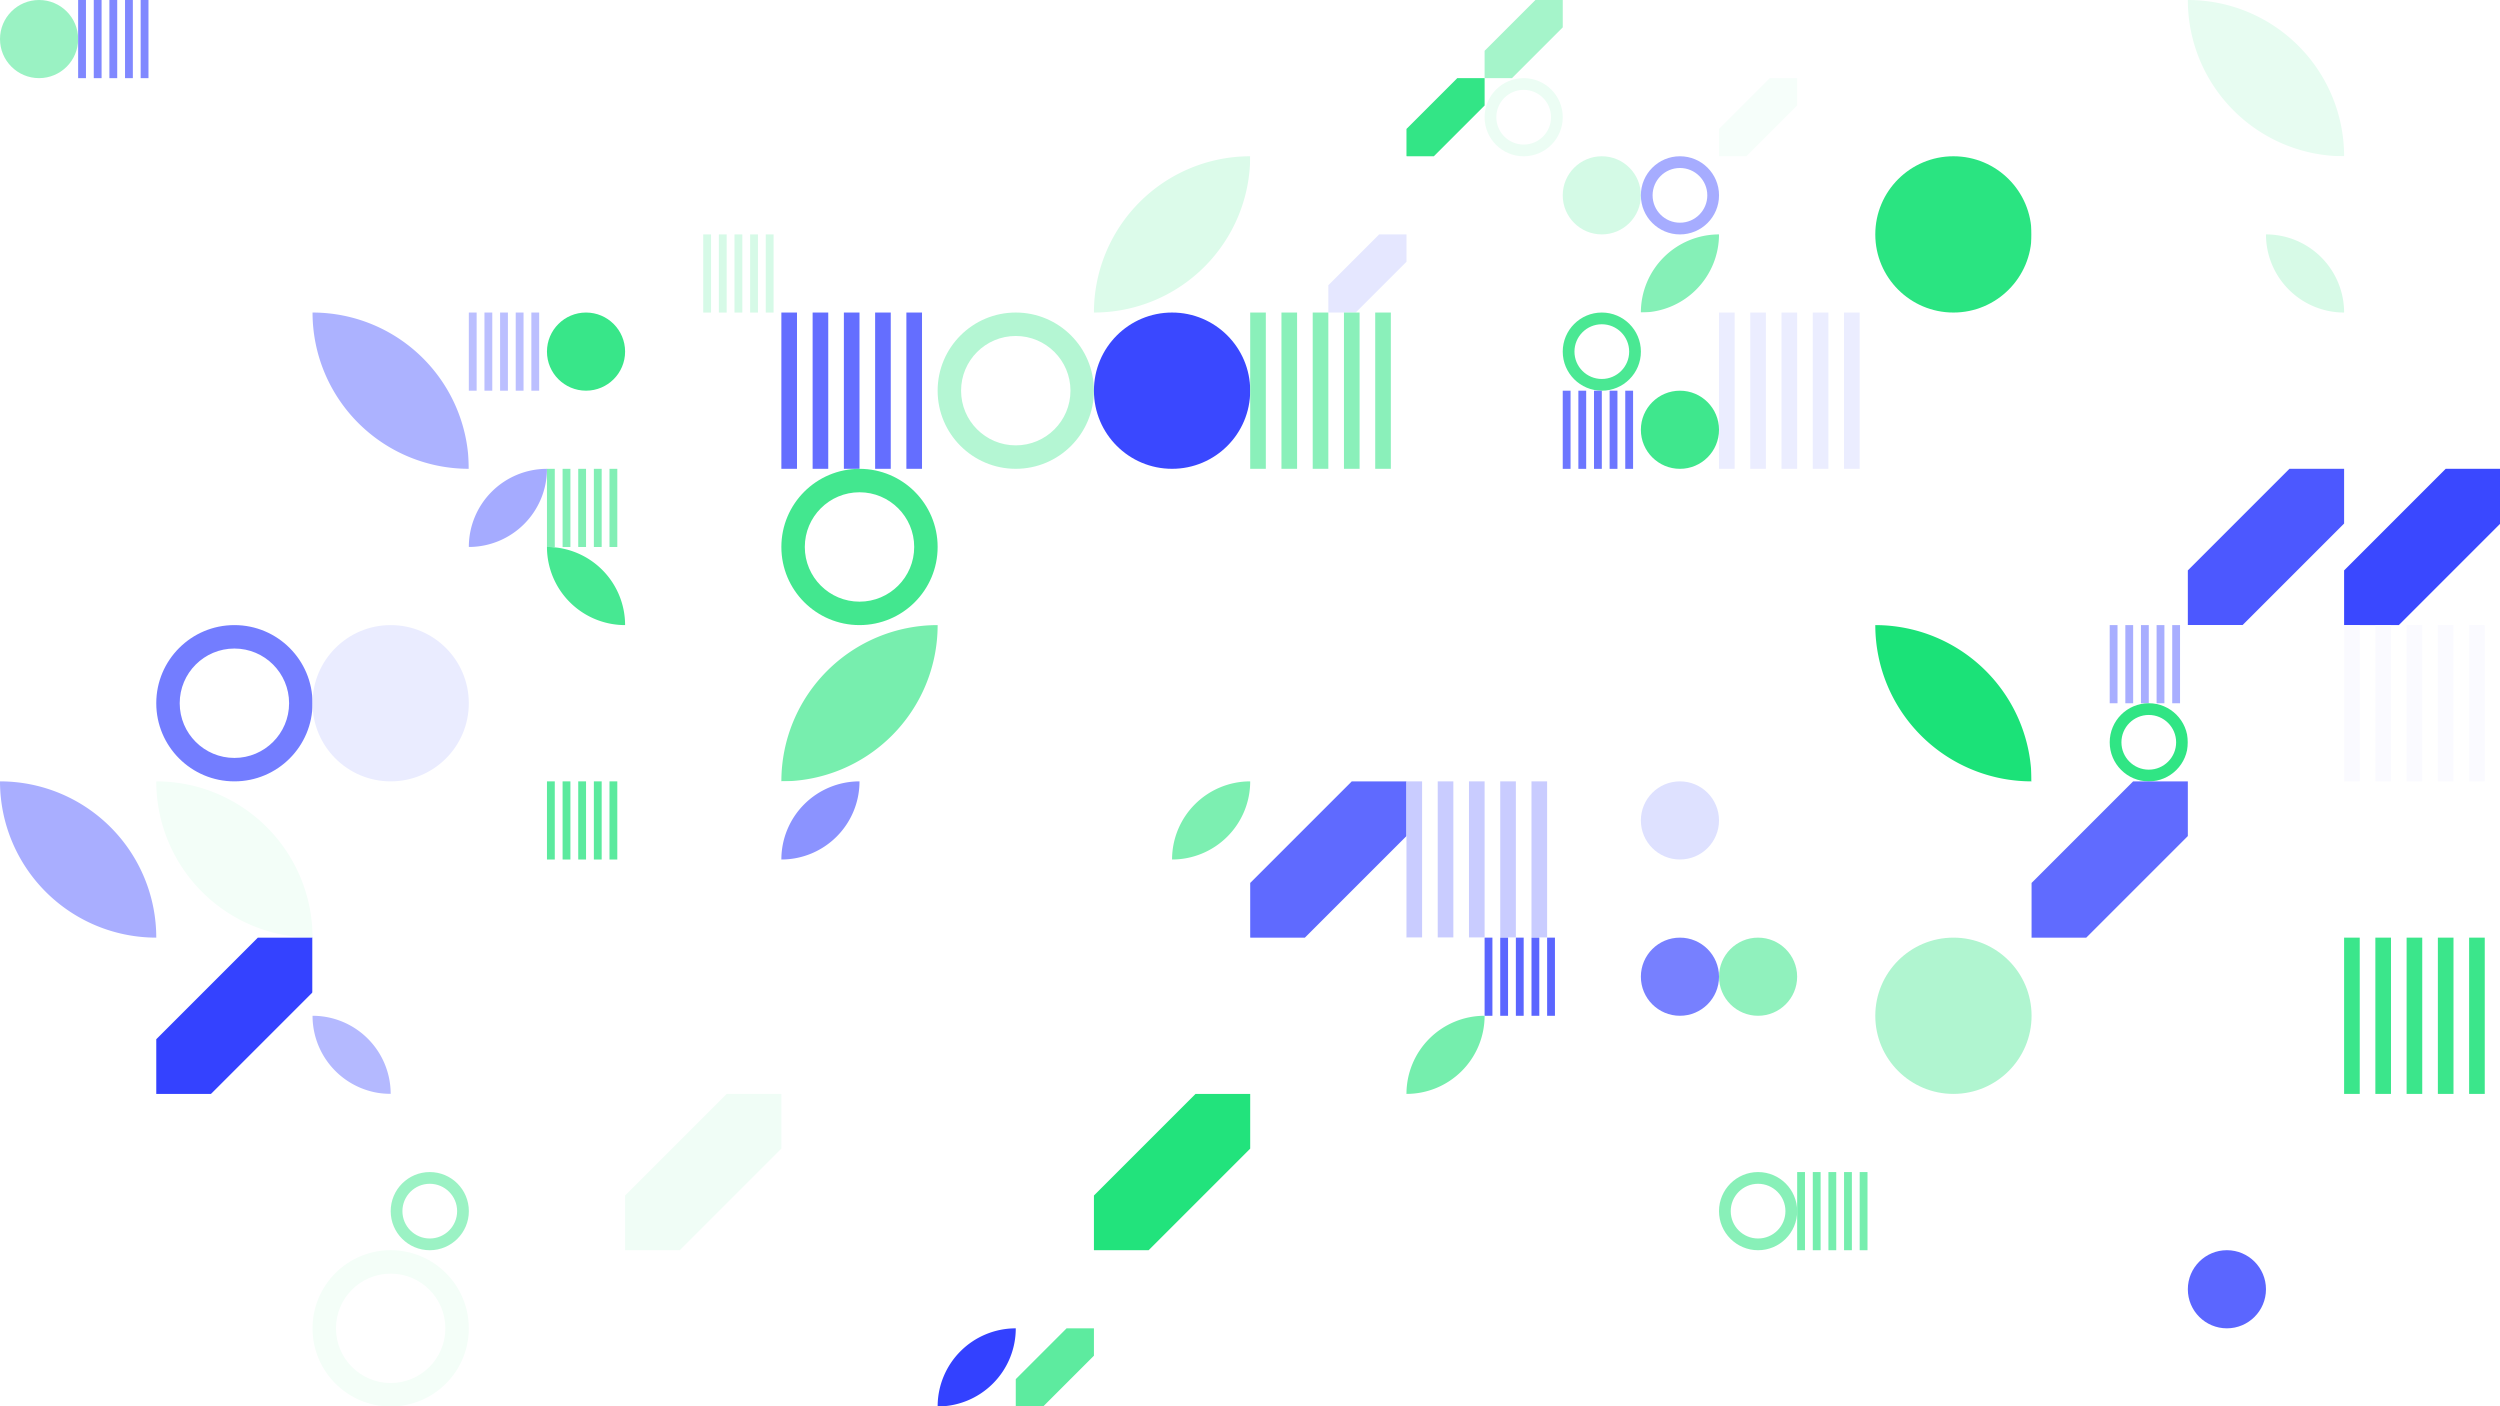 <?xml version="1.0" standalone="no"?><svg xmlns:xlink="http://www.w3.org/1999/xlink" xmlns="http://www.w3.org/2000/svg" viewBox="0 0 1000 562.503" preserveAspectRatio="xMaxYMax slice"><rect x="0" y="0" width="1000" height="562.503" fill="#333333" stroke="none"/><g transform="scale(0.831)"><rect x="0" y="0" width="1203.556" height="677" fill="#ffffff"/><rect x="0" y="0" width="75.222" height="75.222" fill="#ffffff"/><circle cx="18.805" cy="18.805" r="18.805" fill="#9af2c3"/><g transform="translate(37.61,0) scale(1.881) rotate(0)"><rect width="2" height="20" fill="#8088ff"/><rect x="4" width="2" height="20" fill="#8088ff"/><rect x="8" width="2" height="20" fill="#8088ff"/><rect x="12" width="2" height="20" fill="#8088ff"/><rect x="16" width="2" height="20" fill="#8088ff"/></g><rect x="677" y="0" width="75.222" height="75.222" fill="#ffffff"/><g transform="translate(714.61,0) scale(1.881) rotate(0)"><path d="M13 0H20V7L7 20H0V13L13 0Z" fill="#a5f4ca"/></g><g transform="translate(677,37.61) scale(1.881) rotate(0)"><path d="M13 0H20V7L7 20H0V13L13 0Z" fill="#33e586"/></g><g transform="translate(714.61,37.61) scale(1.881) rotate(0)"><path fill-rule="evenodd" clip-rule="evenodd" d="M10 20C15.523 20 20 15.523 20 10C20 4.477 15.523 0 10 0C4.477 0 0 4.477 0 10C0 15.523 4.477 20 10 20ZM10 17C13.866 17 17 13.866 17 10C17 6.134 13.866 3 10 3C6.134 3 3 6.134 3 10C3 13.866 6.134 17 10 17Z" fill="#ecfdf4"/></g><rect x="827.444" y="0" width="75.222" height="75.222" fill="#ffffff"/><g transform="translate(827.44,37.61) scale(1.881) rotate(0)"><path d="M13 0H20V7L7 20H0V13L13 0Z" fill="#f6fefa"/></g><path d="M 1053.11 0 A 75.22 75.22 0 0 1  1128.33 75.22 L 1053.11 0 A 75.22 75.22 0 0 0 1128.33 75.22" fill="#e7fcf1"/><rect x="300.889" y="75.222" width="75.222" height="75.222" fill="#ffffff"/><g transform="translate(338.5,112.83) scale(1.881) rotate(0)"><rect width="2" height="20" fill="#d6fae7"/><rect x="4" width="2" height="20" fill="#d6fae7"/><rect x="8" width="2" height="20" fill="#d6fae7"/><rect x="12" width="2" height="20" fill="#d6fae7"/><rect x="16" width="2" height="20" fill="#d6fae7"/></g><path d="M 526.56 150.44 A 75.22 75.22 0 0 1  601.78 75.22 L 526.56 150.44 A 75.22 75.22 0 0 0 601.78 75.22" fill="#dcfbea"/><rect x="601.778" y="75.222" width="75.222" height="75.222" fill="#ffffff"/><g transform="translate(639.39,112.83) scale(1.881) rotate(0)"><path d="M13 0H20V7L7 20H0V13L13 0Z" fill="#e5e7ff"/></g><rect x="752.222" y="75.222" width="75.222" height="75.222" fill="#ffffff"/><circle cx="771.025" cy="94.025" r="18.805" fill="#d4fae6"/><g transform="translate(789.83,75.22) scale(1.881) rotate(0)"><path fill-rule="evenodd" clip-rule="evenodd" d="M10 20C15.523 20 20 15.523 20 10C20 4.477 15.523 0 10 0C4.477 0 0 4.477 0 10C0 15.523 4.477 20 10 20ZM10 17C13.866 17 17 13.866 17 10C17 6.134 13.866 3 10 3C6.134 3 3 6.134 3 10C3 13.866 6.134 17 10 17Z" fill="#a6acff"/></g><path d="M 789.83 150.44 A 37.61 37.61 0 0 1  827.44 112.83 L 789.83 150.44 A 37.61 37.61 0 0 0 827.44 112.83" fill="#85f0b7"/><circle cx="940.28" cy="112.83" r="37.61" fill="#2ae481"/><rect x="977.889" y="75.222" width="75.222" height="75.222" fill="#ffffff"/><rect x="1053.111" y="75.222" width="75.222" height="75.222" fill="#ffffff"/><path d="M 1090.72 112.83 A 37.61 37.61 0 0 1  1128.33 150.44 L 1090.72 112.83 A 37.61 37.61 0 0 0 1128.33 150.44" fill="#d7fae7"/><path d="M 150.44 150.44 A 75.22 75.22 0 0 1  225.66 225.66 L 150.44 150.44 A 75.22 75.22 0 0 0 225.66 225.66" fill="#acb2ff"/><rect x="225.667" y="150.444" width="75.222" height="75.222" fill="#ffffff"/><g transform="translate(225.67,150.44) scale(1.881) rotate(0)"><rect width="2" height="20" fill="#bbbfff"/><rect x="4" width="2" height="20" fill="#bbbfff"/><rect x="8" width="2" height="20" fill="#bbbfff"/><rect x="12" width="2" height="20" fill="#bbbfff"/><rect x="16" width="2" height="20" fill="#bbbfff"/></g><circle cx="282.085" cy="169.245" r="18.805" fill="#38e689"/><g transform="translate(376.11,150.44) scale(3.761) rotate(0)"><rect width="2" height="20" fill="#646eff"/><rect x="4" width="2" height="20" fill="#646eff"/><rect x="8" width="2" height="20" fill="#646eff"/><rect x="12" width="2" height="20" fill="#646eff"/><rect x="16" width="2" height="20" fill="#646eff"/></g><g transform="translate(451.33,150.44) scale(3.761) rotate(0)"><path fill-rule="evenodd" clip-rule="evenodd" d="M10 20C15.523 20 20 15.523 20 10C20 4.477 15.523 0 10 0C4.477 0 0 4.477 0 10C0 15.523 4.477 20 10 20ZM10 17C13.866 17 17 13.866 17 10C17 6.134 13.866 3 10 3C6.134 3 3 6.134 3 10C3 13.866 6.134 17 10 17Z" fill="#b4f6d3"/></g><circle cx="564.17" cy="188.05" r="37.61" fill="#3a48ff"/><g transform="translate(601.78,150.44) scale(3.761) rotate(0)"><rect width="2" height="20" fill="#8af0ba"/><rect x="4" width="2" height="20" fill="#8af0ba"/><rect x="8" width="2" height="20" fill="#8af0ba"/><rect x="12" width="2" height="20" fill="#8af0ba"/><rect x="16" width="2" height="20" fill="#8af0ba"/></g><rect x="752.222" y="150.444" width="75.222" height="75.222" fill="#ffffff"/><g transform="translate(752.22,150.44) scale(1.881) rotate(0)"><path fill-rule="evenodd" clip-rule="evenodd" d="M10 20C15.523 20 20 15.523 20 10C20 4.477 15.523 0 10 0C4.477 0 0 4.477 0 10C0 15.523 4.477 20 10 20ZM10 17C13.866 17 17 13.866 17 10C17 6.134 13.866 3 10 3C6.134 3 3 6.134 3 10C3 13.866 6.134 17 10 17Z" fill="#4ae893"/></g><g transform="translate(752.22,188.06) scale(1.881) rotate(0)"><rect width="2" height="20" fill="#6c76ff"/><rect x="4" width="2" height="20" fill="#6c76ff"/><rect x="8" width="2" height="20" fill="#6c76ff"/><rect x="12" width="2" height="20" fill="#6c76ff"/><rect x="16" width="2" height="20" fill="#6c76ff"/></g><circle cx="808.635" cy="206.865" r="18.805" fill="#3fe78d"/><g transform="translate(827.44,150.44) scale(3.761) rotate(0)"><rect width="2" height="20" fill="#ebedff"/><rect x="4" width="2" height="20" fill="#ebedff"/><rect x="8" width="2" height="20" fill="#ebedff"/><rect x="12" width="2" height="20" fill="#ebedff"/><rect x="16" width="2" height="20" fill="#ebedff"/></g><rect x="1128.333" y="150.444" width="75.222" height="75.222" fill="#ffffff"/><rect x="225.667" y="225.667" width="75.222" height="75.222" fill="#ffffff"/><path d="M 225.67 263.28 A 37.61 37.61 0 0 1  263.28 225.67 L 225.67 263.28 A 37.61 37.61 0 0 0 263.28 225.67" fill="#a5abff"/><g transform="translate(263.28,225.67) scale(1.881) rotate(0)"><rect width="2" height="20" fill="#82efb5"/><rect x="4" width="2" height="20" fill="#82efb5"/><rect x="8" width="2" height="20" fill="#82efb5"/><rect x="12" width="2" height="20" fill="#82efb5"/><rect x="16" width="2" height="20" fill="#82efb5"/></g><path d="M 263.28 263.28 A 37.61 37.61 0 0 1  300.89 300.89 L 263.28 263.28 A 37.61 37.61 0 0 0 300.89 300.89" fill="#47e892"/><g transform="translate(376.11,225.67) scale(3.761) rotate(0)"><path fill-rule="evenodd" clip-rule="evenodd" d="M10 20C15.523 20 20 15.523 20 10C20 4.477 15.523 0 10 0C4.477 0 0 4.477 0 10C0 15.523 4.477 20 10 20ZM10 17C13.866 17 17 13.866 17 10C17 6.134 13.866 3 10 3C6.134 3 3 6.134 3 10C3 13.866 6.134 17 10 17Z" fill="#43e78f"/></g><g transform="translate(1053.11,225.67) scale(3.761) rotate(0)"><path d="M13 0H20V7L7 20H0V13L13 0Z" fill="#4c58ff"/></g><g transform="translate(1128.33,225.67) scale(3.761) rotate(0)"><path d="M13 0H20V7L7 20H0V13L13 0Z" fill="#3a48ff"/></g><g transform="translate(75.22,300.89) scale(3.761) rotate(0)"><path fill-rule="evenodd" clip-rule="evenodd" d="M10 20C15.523 20 20 15.523 20 10C20 4.477 15.523 0 10 0C4.477 0 0 4.477 0 10C0 15.523 4.477 20 10 20ZM10 17C13.866 17 17 13.866 17 10C17 6.134 13.866 3 10 3C6.134 3 3 6.134 3 10C3 13.866 6.134 17 10 17Z" fill="#737dff"/></g><circle cx="188.05" cy="338.5" r="37.61" fill="#eaecff"/><path d="M 376.11 376.11 A 75.22 75.22 0 0 1  451.33 300.89 L 376.11 376.11 A 75.22 75.22 0 0 0 451.33 300.89" fill="#77eeae"/><path d="M 902.67 300.89 A 75.22 75.22 0 0 1  977.89 376.11 L 902.67 300.89 A 75.22 75.22 0 0 0 977.89 376.11" fill="#1be278"/><rect x="977.889" y="300.889" width="75.222" height="75.222" fill="#ffffff"/><g transform="translate(1015.5,300.89) scale(1.881) rotate(0)"><rect width="2" height="20" fill="#a8aeff"/><rect x="4" width="2" height="20" fill="#a8aeff"/><rect x="8" width="2" height="20" fill="#a8aeff"/><rect x="12" width="2" height="20" fill="#a8aeff"/><rect x="16" width="2" height="20" fill="#a8aeff"/></g><g transform="translate(1015.5,338.5) scale(1.881) rotate(0)"><path fill-rule="evenodd" clip-rule="evenodd" d="M10 20C15.523 20 20 15.523 20 10C20 4.477 15.523 0 10 0C4.477 0 0 4.477 0 10C0 15.523 4.477 20 10 20ZM10 17C13.866 17 17 13.866 17 10C17 6.134 13.866 3 10 3C6.134 3 3 6.134 3 10C3 13.866 6.134 17 10 17Z" fill="#30e584"/></g><rect x="1053.111" y="300.889" width="75.222" height="75.222" fill="#ffffff"/><g transform="translate(1128.33,300.89) scale(3.761) rotate(0)"><rect width="2" height="20" fill="#fafaff"/><rect x="4" width="2" height="20" fill="#fafaff"/><rect x="8" width="2" height="20" fill="#fafaff"/><rect x="12" width="2" height="20" fill="#fafaff"/><rect x="16" width="2" height="20" fill="#fafaff"/></g><path d="M 0 376.11 A 75.22 75.22 0 0 1  75.22 451.33 L 0 376.11 A 75.22 75.22 0 0 0 75.22 451.33" fill="#a9aeff"/><path d="M 75.22 376.11 A 75.22 75.22 0 0 1  150.44 451.33 L 75.22 376.11 A 75.22 75.22 0 0 0 150.44 451.33" fill="#f3fef8"/><rect x="225.667" y="376.111" width="75.222" height="75.222" fill="#ffffff"/><g transform="translate(263.28,376.11) scale(1.881) rotate(0)"><rect width="2" height="20" fill="#5bea9e"/><rect x="4" width="2" height="20" fill="#5bea9e"/><rect x="8" width="2" height="20" fill="#5bea9e"/><rect x="12" width="2" height="20" fill="#5bea9e"/><rect x="16" width="2" height="20" fill="#5bea9e"/></g><rect x="376.111" y="376.111" width="75.222" height="75.222" fill="#ffffff"/><path d="M 376.11 413.72 A 37.61 37.61 0 0 1  413.72 376.11 L 376.11 413.72 A 37.61 37.61 0 0 0 413.72 376.11" fill="#8b93ff"/><rect x="526.556" y="376.111" width="75.222" height="75.222" fill="#ffffff"/><path d="M 564.17 413.72 A 37.61 37.61 0 0 1  601.78 376.11 L 564.17 413.72 A 37.61 37.61 0 0 0 601.78 376.11" fill="#7cefb1"/><g transform="translate(601.78,376.11) scale(3.761) rotate(0)"><path d="M13 0H20V7L7 20H0V13L13 0Z" fill="#5f6aff"/></g><g transform="translate(677,376.11) scale(3.761) rotate(0)"><rect width="2" height="20" fill="#c9ccff"/><rect x="4" width="2" height="20" fill="#c9ccff"/><rect x="8" width="2" height="20" fill="#c9ccff"/><rect x="12" width="2" height="20" fill="#c9ccff"/><rect x="16" width="2" height="20" fill="#c9ccff"/></g><rect x="752.222" y="376.111" width="75.222" height="75.222" fill="#ffffff"/><circle cx="808.635" cy="394.915" r="18.805" fill="#dee1ff"/><g transform="translate(977.89,376.11) scale(3.761) rotate(0)"><path d="M13 0H20V7L7 20H0V13L13 0Z" fill="#606bff"/></g><g transform="translate(75.22,451.33) scale(3.761) rotate(0)"><path d="M13 0H20V7L7 20H0V13L13 0Z" fill="#3442ff"/></g><rect x="150.444" y="451.333" width="75.222" height="75.222" fill="#ffffff"/><path d="M 150.44 488.94 A 37.61 37.61 0 0 1  188.05 526.55 L 150.44 488.94 A 37.61 37.61 0 0 0 188.05 526.55" fill="#b4b9ff"/><rect x="300.889" y="451.333" width="75.222" height="75.222" fill="#ffffff"/><rect x="526.556" y="451.333" width="75.222" height="75.222" fill="#ffffff"/><rect x="677" y="451.333" width="75.222" height="75.222" fill="#ffffff"/><g transform="translate(714.61,451.33) scale(1.881) rotate(0)"><rect width="2" height="20" fill="#5b66ff"/><rect x="4" width="2" height="20" fill="#5b66ff"/><rect x="8" width="2" height="20" fill="#5b66ff"/><rect x="12" width="2" height="20" fill="#5b66ff"/><rect x="16" width="2" height="20" fill="#5b66ff"/></g><path d="M 677 526.55 A 37.61 37.61 0 0 1  714.61 488.94 L 677 526.55 A 37.61 37.61 0 0 0 714.61 488.94" fill="#75eead"/><rect x="752.222" y="451.333" width="75.222" height="75.222" fill="#ffffff"/><circle cx="808.635" cy="470.135" r="18.805" fill="#7780ff"/><rect x="827.444" y="451.333" width="75.222" height="75.222" fill="#ffffff"/><circle cx="846.245" cy="470.135" r="18.805" fill="#90f1bd"/><circle cx="940.28" cy="488.94" r="37.61" fill="#b0f5d0"/><g transform="translate(1128.33,451.33) scale(3.761) rotate(0)"><rect width="2" height="20" fill="#3be68b"/><rect x="4" width="2" height="20" fill="#3be68b"/><rect x="8" width="2" height="20" fill="#3be68b"/><rect x="12" width="2" height="20" fill="#3be68b"/><rect x="16" width="2" height="20" fill="#3be68b"/></g><rect x="150.444" y="526.556" width="75.222" height="75.222" fill="#ffffff"/><g transform="translate(188.06,564.17) scale(1.881) rotate(0)"><path fill-rule="evenodd" clip-rule="evenodd" d="M10 20C15.523 20 20 15.523 20 10C20 4.477 15.523 0 10 0C4.477 0 0 4.477 0 10C0 15.523 4.477 20 10 20ZM10 17C13.866 17 17 13.866 17 10C17 6.134 13.866 3 10 3C6.134 3 3 6.134 3 10C3 13.866 6.134 17 10 17Z" fill="#9bf2c4"/></g><g transform="translate(300.89,526.56) scale(3.761) rotate(0)"><path d="M13 0H20V7L7 20H0V13L13 0Z" fill="#f0fdf6"/></g><g transform="translate(526.56,526.56) scale(3.761) rotate(0)"><path d="M13 0H20V7L7 20H0V13L13 0Z" fill="#22e37c"/></g><rect x="827.444" y="526.556" width="75.222" height="75.222" fill="#ffffff"/><g transform="translate(827.44,564.17) scale(1.881) rotate(0)"><path fill-rule="evenodd" clip-rule="evenodd" d="M10 20C15.523 20 20 15.523 20 10C20 4.477 15.523 0 10 0C4.477 0 0 4.477 0 10C0 15.523 4.477 20 10 20ZM10 17C13.866 17 17 13.866 17 10C17 6.134 13.866 3 10 3C6.134 3 3 6.134 3 10C3 13.866 6.134 17 10 17Z" fill="#88f0b8"/></g><g transform="translate(865.06,564.17) scale(1.881) rotate(0)"><rect width="2" height="20" fill="#76eeae"/><rect x="4" width="2" height="20" fill="#76eeae"/><rect x="8" width="2" height="20" fill="#76eeae"/><rect x="12" width="2" height="20" fill="#76eeae"/><rect x="16" width="2" height="20" fill="#76eeae"/></g><rect x="75.222" y="601.778" width="75.222" height="75.222" fill="#ffffff"/><g transform="translate(150.44,601.78) scale(3.761) rotate(0)"><path fill-rule="evenodd" clip-rule="evenodd" d="M10 20C15.523 20 20 15.523 20 10C20 4.477 15.523 0 10 0C4.477 0 0 4.477 0 10C0 15.523 4.477 20 10 20ZM10 17C13.866 17 17 13.866 17 10C17 6.134 13.866 3 10 3C6.134 3 3 6.134 3 10C3 13.866 6.134 17 10 17Z" fill="#f4fef8"/></g><rect x="451.333" y="601.778" width="75.222" height="75.222" fill="#ffffff"/><path d="M 451.33 677 A 37.61 37.61 0 0 1  488.94 639.39 L 451.33 677 A 37.61 37.61 0 0 0 488.94 639.39" fill="#3341ff"/><g transform="translate(488.94,639.39) scale(1.881) rotate(0)"><path d="M13 0H20V7L7 20H0V13L13 0Z" fill="#5deb9f"/></g><rect x="1053.111" y="601.778" width="75.222" height="75.222" fill="#ffffff"/><circle cx="1071.915" cy="620.585" r="18.805" fill="#5b66ff"/></g></svg>